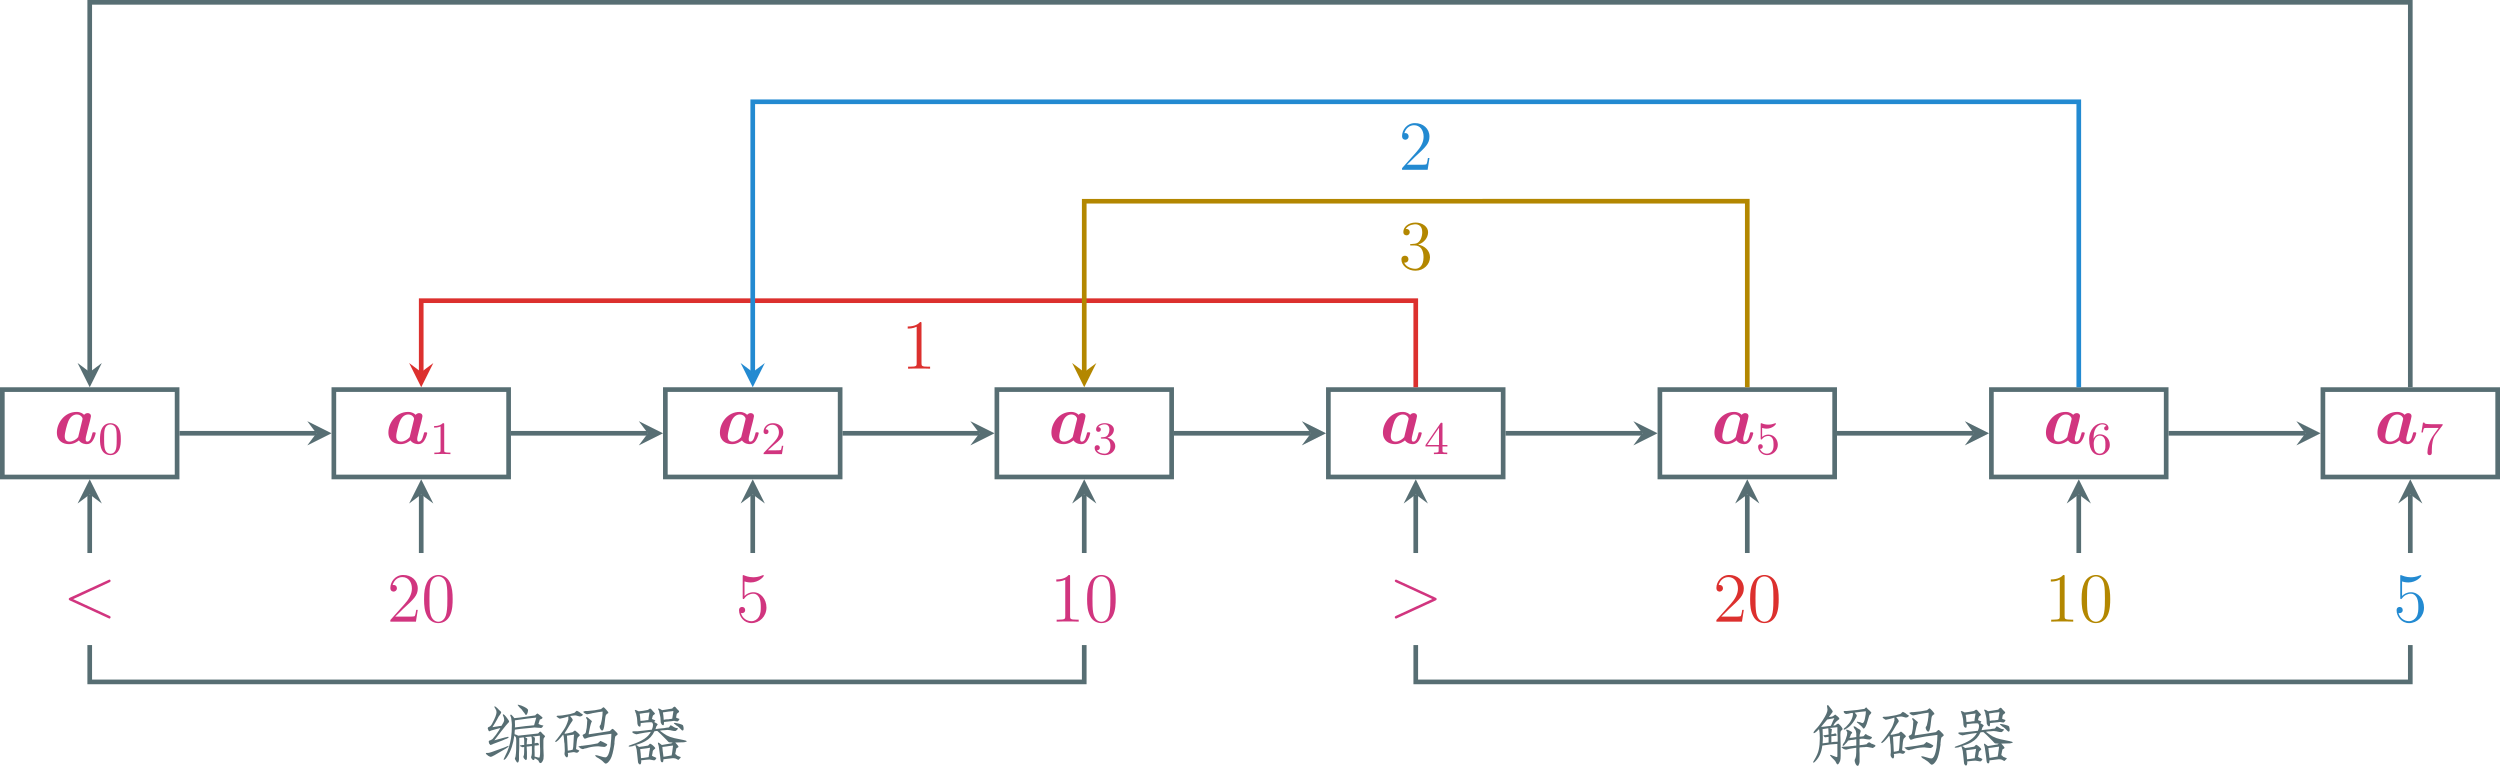 <?xml version="1.0" encoding="UTF-8" standalone="no"?>
<svg
   xmlns:dc="http://purl.org/dc/elements/1.1/"
   xmlns:cc="http://creativecommons.org/ns#"
   xmlns:rdf="http://www.w3.org/1999/02/22-rdf-syntax-ns#"
   xmlns:svg="http://www.w3.org/2000/svg"
   xmlns="http://www.w3.org/2000/svg"
   xmlns:xlink="http://www.w3.org/1999/xlink"
   xmlns:sodipodi="http://sodipodi.sourceforge.net/DTD/sodipodi-0.dtd"
   xmlns:inkscape="http://www.inkscape.org/namespaces/inkscape"
   width="427.539pt"
   height="130.974pt"
   viewBox="0 0 427.539 130.974"
   version="1.2"
   id="svg322"
   sodipodi:docname="pointer.svg"
   inkscape:version="1.0.1 (3bc2e813f5, 2020-09-07)">
  <sodipodi:namedview
     pagecolor="#ffffff"
     bordercolor="#666666"
     borderopacity="1"
     objecttolerance="10"
     gridtolerance="10"
     guidetolerance="10"
     inkscape:pageopacity="0"
     inkscape:pageshadow="2"
     inkscape:window-width="3840"
     inkscape:window-height="2106"
     id="namedview324"
     showgrid="false"
     inkscape:zoom="1.9090909"
     inkscape:cx="102.7904"
     inkscape:cy="250.81591"
     inkscape:window-x="0"
     inkscape:window-y="54"
     inkscape:window-maximized="0"
     inkscape:current-layer="svg322" />
  <defs
     id="defs85">
    <g
       id="g83">
      <symbol
         overflow="visible"
         id="glyph0-0">
        <path
           style="stroke:none"
           d=""
           id="path2" />
      </symbol>
      <symbol
         overflow="visible"
         id="glyph0-1">
        <path
           style="stroke:none"
           d="M 6.188,-3.797 C 6.25,-4.109 6.375,-4.578 6.375,-4.688 c 0,-0.391 -0.312,-0.531 -0.562,-0.531 -0.234,0 -0.469,0.125 -0.609,0.297 -0.188,-0.188 -0.578,-0.5 -1.281,-0.5 -2.078,0 -3.375,1.891 -3.375,3.531 0,1.484 1.094,1.984 2.094,1.984 0.844,0 1.469,-0.469 1.672,-0.641 0.453,0.641 1.25,0.641 1.375,0.641 0.438,0 0.797,-0.25 1.047,-0.688 0.297,-0.469 0.453,-1.125 0.453,-1.188 0,-0.156 -0.172,-0.156 -0.281,-0.156 -0.141,0 -0.188,0 -0.25,0.047 -0.016,0.031 -0.016,0.047 -0.094,0.359 -0.234,0.953 -0.516,1.188 -0.812,1.188 -0.141,0 -0.281,-0.047 -0.281,-0.438 0,-0.203 0.047,-0.391 0.172,-0.875 0.078,-0.328 0.203,-0.812 0.266,-1.078 z m -2,2.688 c -0.344,0.406 -0.906,0.766 -1.484,0.766 -0.75,0 -0.812,-0.641 -0.812,-0.906 0,-0.625 0.406,-2.094 0.609,-2.562 0.375,-0.875 0.953,-1.172 1.453,-1.172 0.703,0 0.984,0.562 0.984,0.688 L 4.922,-4.125 Z m 0,0"
           id="path5" />
      </symbol>
      <symbol
         overflow="visible"
         id="glyph1-0">
        <path
           style="stroke:none"
           d=""
           id="path8" />
      </symbol>
      <symbol
         overflow="visible"
         id="glyph1-1">
        <path
           style="stroke:none"
           d="m 3.891,-2.547 c 0,-0.844 -0.078,-1.359 -0.344,-1.875 -0.344,-0.703 -1,-0.875 -1.438,-0.875 -1,0 -1.375,0.75 -1.484,0.969 -0.281,0.578 -0.297,1.375 -0.297,1.781 0,0.531 0.016,1.328 0.406,1.969 0.359,0.594 0.953,0.75 1.375,0.75 0.391,0 1.062,-0.125 1.469,-0.906 0.297,-0.578 0.312,-1.297 0.312,-1.812 z M 2.109,-0.062 C 1.844,-0.062 1.297,-0.188 1.125,-1.016 1.031,-1.469 1.031,-2.219 1.031,-2.641 1.031,-3.188 1.031,-3.75 1.125,-4.188 1.297,-5 1.906,-5.078 2.109,-5.078 c 0.266,0 0.828,0.141 0.984,0.859 0.094,0.438 0.094,1.047 0.094,1.578 0,0.469 0,1.188 -0.094,1.641 -0.172,0.828 -0.719,0.938 -0.984,0.938 z m 0,0"
           id="path11" />
      </symbol>
      <symbol
         overflow="visible"
         id="glyph1-2">
        <path
           style="stroke:none"
           d="m 2.5,-5.078 c 0,-0.219 -0.016,-0.219 -0.234,-0.219 -0.328,0.312 -0.75,0.5 -1.5,0.5 v 0.266 c 0.219,0 0.641,0 1.109,-0.203 v 4.078 c 0,0.297 -0.031,0.391 -0.781,0.391 H 0.812 V 0 c 0.328,-0.031 1.016,-0.031 1.375,-0.031 0.359,0 1.047,0 1.375,0.031 V -0.266 H 3.281 c -0.75,0 -0.781,-0.094 -0.781,-0.391 z m 0,0"
           id="path14" />
      </symbol>
      <symbol
         overflow="visible"
         id="glyph1-3">
        <path
           style="stroke:none"
           d="m 2.25,-1.625 c 0.125,-0.125 0.453,-0.391 0.594,-0.5 0.484,-0.453 0.953,-0.891 0.953,-1.609 0,-0.953 -0.797,-1.562 -1.781,-1.562 -0.969,0 -1.594,0.719 -1.594,1.438 0,0.391 0.312,0.438 0.422,0.438 0.172,0 0.422,-0.109 0.422,-0.422 0,-0.406 -0.406,-0.406 -0.5,-0.406 C 1,-4.844 1.531,-5.031 1.922,-5.031 c 0.734,0 1.125,0.625 1.125,1.297 0,0.828 -0.578,1.438 -1.531,2.391 l -1,1.047 C 0.422,-0.219 0.422,-0.203 0.422,0 H 3.562 l 0.234,-1.422 h -0.25 C 3.531,-1.266 3.469,-0.875 3.375,-0.719 c -0.047,0.062 -0.656,0.062 -0.781,0.062 H 1.172 Z m 0,0"
           id="path17" />
      </symbol>
      <symbol
         overflow="visible"
         id="glyph1-4">
        <path
           style="stroke:none"
           d="m 2.016,-2.656 c 0.625,0 1.031,0.453 1.031,1.297 0,1 -0.562,1.281 -0.984,1.281 -0.438,0 -1.047,-0.156 -1.328,-0.578 0.297,0 0.5,-0.188 0.5,-0.438 0,-0.266 -0.188,-0.438 -0.453,-0.438 -0.203,0 -0.438,0.125 -0.438,0.453 0,0.75 0.812,1.25 1.734,1.25 C 3.125,0.172 3.875,-0.562 3.875,-1.359 3.875,-2.031 3.344,-2.625 2.531,-2.812 c 0.625,-0.219 1.109,-0.75 1.109,-1.391 0,-0.641 -0.719,-1.094 -1.547,-1.094 -0.859,0 -1.5,0.453 -1.5,1.062 0,0.297 0.188,0.422 0.406,0.422 0.25,0 0.406,-0.172 0.406,-0.406 0,-0.297 -0.266,-0.406 -0.438,-0.406 0.344,-0.438 0.953,-0.469 1.094,-0.469 0.203,0 0.812,0.062 0.812,0.891 0,0.547 -0.234,0.891 -0.344,1.016 -0.234,0.25 -0.422,0.266 -0.906,0.297 -0.156,0 -0.219,0.016 -0.219,0.125 0,0.109 0.078,0.109 0.219,0.109 z m 0,0"
           id="path20" />
      </symbol>
      <symbol
         overflow="visible"
         id="glyph1-5">
        <path
           style="stroke:none"
           d="m 3.141,-5.156 c 0,-0.156 0,-0.219 -0.172,-0.219 -0.094,0 -0.109,0 -0.188,0.109 L 0.234,-1.562 v 0.25 h 2.25 v 0.672 c 0,0.297 -0.016,0.375 -0.641,0.375 H 1.672 V 0 c 0.672,-0.031 0.688,-0.031 1.141,-0.031 0.453,0 0.469,0 1.141,0.031 V -0.266 H 3.781 c -0.625,0 -0.641,-0.078 -0.641,-0.375 V -1.312 h 0.844 v -0.25 h -0.844 z m -0.594,0.641 V -1.562 h -2.031 z m 0,0"
           id="path23" />
      </symbol>
      <symbol
         overflow="visible"
         id="glyph1-6">
        <path
           style="stroke:none"
           d="m 1.109,-4.484 c 0.109,0.031 0.422,0.125 0.766,0.125 1,0 1.594,-0.703 1.594,-0.828 0,-0.094 -0.047,-0.109 -0.094,-0.109 -0.016,0 -0.031,0 -0.094,0.031 -0.312,0.125 -0.688,0.219 -1.109,0.219 -0.469,0 -0.859,-0.109 -1.109,-0.219 -0.078,-0.031 -0.094,-0.031 -0.109,-0.031 -0.094,0 -0.094,0.078 -0.094,0.234 v 2.328 c 0,0.141 0,0.234 0.125,0.234 0.062,0 0.078,-0.031 0.125,-0.094 C 1.203,-2.703 1.5,-3.109 2.188,-3.109 c 0.438,0 0.656,0.359 0.734,0.516 0.125,0.281 0.141,0.656 0.141,0.953 0,0.297 0,0.734 -0.219,1.078 -0.156,0.25 -0.484,0.484 -0.906,0.484 -0.516,0 -1.016,-0.312 -1.203,-0.844 C 0.75,-0.906 0.812,-0.906 0.812,-0.906 c 0.219,0 0.406,-0.141 0.406,-0.391 0,-0.297 -0.234,-0.406 -0.391,-0.406 -0.156,0 -0.406,0.078 -0.406,0.422 0,0.719 0.625,1.453 1.531,1.453 1,0 1.844,-0.781 1.844,-1.766 0,-0.922 -0.672,-1.75 -1.609,-1.75 -0.391,0 -0.766,0.125 -1.078,0.406 z m 0,0"
           id="path26" />
      </symbol>
      <symbol
         overflow="visible"
         id="glyph1-7">
        <path
           style="stroke:none"
           d="m 1.094,-2.641 c 0,-0.656 0.062,-1.234 0.344,-1.719 0.25,-0.406 0.656,-0.734 1.156,-0.734 0.156,0 0.516,0.031 0.703,0.297 C 2.938,-4.766 2.906,-4.5 2.906,-4.422 c 0,0.25 0.188,0.375 0.375,0.375 0.141,0 0.375,-0.078 0.375,-0.391 0,-0.469 -0.359,-0.859 -1.078,-0.859 -1.109,0 -2.234,1.047 -2.234,2.766 0,2.172 1.016,2.703 1.781,2.703 0.391,0 0.797,-0.109 1.156,-0.453 C 3.609,-0.594 3.875,-0.922 3.875,-1.625 c 0,-1.031 -0.797,-1.766 -1.672,-1.766 -0.578,0 -0.922,0.359 -1.109,0.75 z m 1.031,2.562 c -0.422,0 -0.688,-0.281 -0.797,-0.516 C 1.141,-0.953 1.125,-1.484 1.125,-1.797 c 0,-0.781 0.422,-1.375 1.047,-1.375 0.391,0 0.641,0.203 0.781,0.484 C 3.125,-2.391 3.125,-2.031 3.125,-1.625 c 0,0.406 0,0.75 -0.156,1.047 -0.219,0.359 -0.484,0.5 -0.844,0.5 z m 0,0"
           id="path29" />
      </symbol>
      <symbol
         overflow="visible"
         id="glyph1-8">
        <path
           style="stroke:none"
           d="M 4.031,-4.859 C 4.109,-4.938 4.109,-4.953 4.109,-5.125 H 2.078 C 1.875,-5.125 1.641,-5.141 1.438,-5.156 1.016,-5.188 1.016,-5.266 0.984,-5.391 h -0.25 l -0.266,1.688 h 0.25 C 0.734,-3.828 0.828,-4.375 0.938,-4.438 1.016,-4.484 1.625,-4.484 1.734,-4.484 h 1.688 L 2.609,-3.375 C 1.703,-2.172 1.5,-0.906 1.5,-0.281 c 0,0.078 0,0.453 0.375,0.453 0.375,0 0.375,-0.359 0.375,-0.453 V -0.672 C 2.25,-1.812 2.453,-2.75 2.844,-3.281 Z m 0,0"
           id="path32" />
      </symbol>
      <symbol
         overflow="visible"
         id="glyph2-0">
        <path
           style="stroke:none"
           d=""
           id="path35" />
      </symbol>
      <symbol
         overflow="visible"
         id="glyph2-1">
        <path
           style="stroke:none"
           d="m 7.906,-5.844 c 0.219,-0.094 0.234,-0.188 0.234,-0.25 0,-0.141 -0.094,-0.234 -0.219,-0.234 -0.031,0 -0.031,0.016 -0.203,0.094 L 1.219,-3.25 C 1.016,-3.156 0.984,-3.078 0.984,-3 c 0,0.078 0.016,0.156 0.234,0.266 l 6.5,2.984 c 0.156,0.078 0.172,0.094 0.203,0.094 0.125,0 0.219,-0.109 0.219,-0.234 0,-0.078 -0.016,-0.156 -0.234,-0.25 l -6.172,-2.844 z m 0,0"
           id="path38" />
      </symbol>
      <symbol
         overflow="visible"
         id="glyph2-2">
        <path
           style="stroke:none"
           d="M 7.906,-2.734 C 8.141,-2.844 8.141,-2.922 8.141,-3 8.141,-3.078 8.125,-3.156 7.906,-3.25 L 1.422,-6.234 c -0.156,-0.078 -0.188,-0.094 -0.203,-0.094 -0.156,0 -0.234,0.125 -0.234,0.219 0,0.141 0.094,0.188 0.25,0.266 L 7.406,-3 1.219,-0.141 C 0.984,-0.031 0.984,0.047 0.984,0.125 c 0,0.094 0.078,0.219 0.234,0.219 0.016,0 0.031,-0.016 0.203,-0.094 z m 0,0"
           id="path41" />
      </symbol>
      <symbol
         overflow="visible"
         id="glyph3-0">
        <path
           style="stroke:none"
           d=""
           id="path44" />
      </symbol>
      <symbol
         overflow="visible"
         id="glyph3-1">
        <path
           style="stroke:none"
           d="M 5.281,-2.016 H 5.016 c -0.031,0.203 -0.125,0.859 -0.25,1.062 C 4.688,-0.859 4,-0.859 3.641,-0.859 H 1.422 C 1.734,-1.125 2.469,-1.891 2.781,-2.188 c 1.828,-1.672 2.5,-2.297 2.5,-3.484 0,-1.391 -1.094,-2.312 -2.484,-2.312 -1.391,0 -2.203,1.188 -2.203,2.219 0,0.625 0.516,0.625 0.562,0.625 0.25,0 0.562,-0.188 0.562,-0.578 0,-0.328 -0.234,-0.562 -0.562,-0.562 -0.109,0 -0.141,0 -0.172,0.016 0.234,-0.812 0.875,-1.359 1.656,-1.359 1.016,0 1.641,0.844 1.641,1.953 0,1.016 -0.578,1.906 -1.266,2.672 L 0.594,-0.281 V 0 h 4.375 z m 0,0"
           id="path47" />
      </symbol>
      <symbol
         overflow="visible"
         id="glyph3-2">
        <path
           style="stroke:none"
           d="m 5.375,-3.844 c 0,-1 -0.062,-1.969 -0.484,-2.875 -0.5,-1 -1.359,-1.266 -1.953,-1.266 -0.688,0 -1.547,0.359 -1.984,1.344 -0.344,0.766 -0.469,1.5 -0.469,2.797 0,1.172 0.094,2.047 0.531,2.891 C 1.469,-0.031 2.297,0.25 2.922,0.25 c 1.047,0 1.656,-0.625 2,-1.312 C 5.359,-1.969 5.375,-3.141 5.375,-3.844 Z M 2.922,0.016 c -0.375,0 -1.156,-0.219 -1.391,-1.531 -0.125,-0.719 -0.125,-1.625 -0.125,-2.469 0,-0.984 0,-1.875 0.188,-2.578 0.203,-0.812 0.812,-1.172 1.328,-1.172 0.469,0 1.156,0.266 1.391,1.297 0.156,0.688 0.156,1.641 0.156,2.453 0,0.797 0,1.719 -0.141,2.453 -0.219,1.312 -0.984,1.547 -1.406,1.547 z m 0,0"
           id="path50" />
      </symbol>
      <symbol
         overflow="visible"
         id="glyph3-3">
        <path
           style="stroke:none"
           d="m 1.531,-6.875 c 0.516,0.172 0.938,0.172 1.078,0.172 1.344,0 2.219,-0.984 2.219,-1.156 0,-0.047 -0.031,-0.109 -0.094,-0.109 -0.031,0 -0.047,0 -0.156,0.047 -0.672,0.297 -1.25,0.328 -1.562,0.328 -0.797,0 -1.359,-0.25 -1.594,-0.344 C 1.344,-7.969 1.312,-7.969 1.312,-7.969 c -0.094,0 -0.094,0.078 -0.094,0.266 v 3.562 c 0,0.219 0,0.281 0.141,0.281 0.062,0 0.062,0 0.188,-0.156 C 1.891,-4.5 2.453,-4.781 3.047,-4.781 3.688,-4.781 4,-4.203 4.094,-4 c 0.203,0.469 0.219,1.062 0.219,1.516 0,0.453 0,1.141 -0.344,1.688 -0.266,0.422 -0.734,0.719 -1.25,0.719 -0.797,0 -1.578,-0.531 -1.797,-1.406 0.062,0.016 0.141,0.031 0.188,0.031 0.203,0 0.531,-0.125 0.531,-0.531 0,-0.328 -0.219,-0.531 -0.531,-0.531 -0.203,0 -0.516,0.109 -0.516,0.578 0,1.031 0.812,2.188 2.141,2.188 1.359,0 2.547,-1.141 2.547,-2.656 0,-1.438 -0.969,-2.625 -2.219,-2.625 -0.688,0 -1.219,0.297 -1.531,0.641 z m 0,0"
           id="path53" />
      </symbol>
      <symbol
         overflow="visible"
         id="glyph3-4">
        <path
           style="stroke:none"
           d="m 3.453,-7.688 c 0,-0.281 0,-0.297 -0.234,-0.297 -0.297,0.328 -0.891,0.766 -2.125,0.766 v 0.359 c 0.281,0 0.875,0 1.531,-0.312 v 6.25 c 0,0.438 -0.031,0.578 -1.094,0.578 h -0.375 V 0 c 0.328,-0.031 1.5,-0.031 1.891,-0.031 0.391,0 1.547,0 1.875,0.031 v -0.344 h -0.375 c -1.062,0 -1.094,-0.141 -1.094,-0.578 z m 0,0"
           id="path56" />
      </symbol>
      <symbol
         overflow="visible"
         id="glyph3-5">
        <path
           style="stroke:none"
           d="m 2.203,-4.312 c -0.203,0.016 -0.25,0.031 -0.25,0.141 0,0.109 0.062,0.109 0.281,0.109 H 2.781 c 1.016,0 1.484,0.844 1.484,2 0,1.578 -0.828,1.984 -1.406,1.984 -0.578,0 -1.562,-0.266 -1.906,-1.062 0.375,0.062 0.734,-0.156 0.734,-0.594 0,-0.344 -0.266,-0.578 -0.594,-0.578 -0.297,0 -0.609,0.172 -0.609,0.625 0,1.062 1.078,1.938 2.406,1.938 C 4.312,0.25 5.375,-0.844 5.375,-2.047 c 0,-1.109 -0.891,-1.969 -2.031,-2.172 1.031,-0.312 1.703,-1.188 1.703,-2.125 0,-0.938 -0.984,-1.641 -2.141,-1.641 -1.203,0 -2.094,0.734 -2.094,1.609 0,0.484 0.375,0.578 0.562,0.578 0.25,0 0.531,-0.172 0.531,-0.547 0,-0.375 -0.281,-0.547 -0.547,-0.547 -0.078,0 -0.094,0 -0.141,0.016 0.469,-0.812 1.594,-0.812 1.656,-0.812 0.391,0 1.172,0.172 1.172,1.344 0,0.234 -0.031,0.906 -0.391,1.422 -0.359,0.531 -0.766,0.562 -1.094,0.578 z m 0,0"
           id="path59" />
      </symbol>
      <symbol
         overflow="visible"
         id="glyph4-0">
        <path
           style="stroke:none"
           d=""
           id="path62" />
      </symbol>
      <symbol
         overflow="visible"
         id="glyph4-1">
        <path
           style="stroke:none"
           d="m 7.734,-1.172 c 0,0.375 0,0.672 0,0.891 0,0.312 -0.062,0.469 -0.188,0.469 -0.031,0 -0.125,-0.078 -0.281,-0.234 C 7.172,-0.172 7.125,-0.281 7.125,-0.375 c 0,0 0,-0.016 0,-0.047 C 7.156,-0.484 7.172,-0.531 7.172,-0.562 7.203,-0.625 7.219,-0.656 7.219,-0.656 7.25,-0.75 7.266,-1.219 7.266,-2.062 7.172,-2.031 7.062,-2.016 6.938,-2.016 c 0,0 -0.031,-0.016 -0.094,-0.047 -0.031,-0.031 -0.078,-0.047 -0.141,-0.047 -0.094,-0.062 -0.156,-0.125 -0.188,-0.188 0,-0.031 0.078,-0.047 0.234,-0.047 0.094,-0.031 0.172,-0.047 0.234,-0.047 0.094,0 0.188,0 0.281,0 V -3.188 c 0,-0.219 -0.031,-0.391 -0.094,-0.516 l -0.75,0.094 c 0,0.312 0,0.812 0,1.5 0,0.312 -0.016,0.719 -0.047,1.219 0,0.281 0,0.469 0,0.562 0.031,0.594 -0.047,0.906 -0.234,0.938 -0.094,0 -0.188,-0.094 -0.281,-0.281 0,-0.031 -0.016,-0.062 -0.047,-0.094 -0.062,-0.062 -0.109,-0.156 -0.141,-0.281 0,-0.094 0.031,-0.188 0.094,-0.281 0,-0.094 0.016,-0.188 0.047,-0.281 0,-0.031 0,-0.047 0,-0.047 C 5.875,-1 5.906,-1.797 5.906,-3.047 5.906,-3.422 5.875,-3.656 5.812,-3.75 5.812,-3.781 5.781,-3.812 5.719,-3.844 5.688,-3.875 5.656,-3.906 5.625,-3.938 L 5.578,-4.031 C 5.391,-2.594 5,-1.406 4.406,-0.469 4.156,-0.062 3.953,0.141 3.797,0.141 3.766,0.141 3.75,0.109 3.75,0.047 3.75,0.016 3.844,-0.188 4.031,-0.562 c 0.469,-0.875 0.797,-1.875 0.984,-3 0.094,-0.688 0.141,-1.453 0.141,-2.297 0,-0.188 -0.031,-0.5 -0.094,-0.938 0,-0.156 -0.031,-0.297 -0.094,-0.422 C 4.906,-7.375 4.875,-7.453 4.875,-7.453 c 0,0 0,-0.016 0,-0.047 0.031,-0.062 0.078,-0.094 0.141,-0.094 0.031,0 0.156,0.125 0.375,0.375 0.062,0.094 0.125,0.172 0.188,0.234 0.438,-0.031 1.188,-0.125 2.25,-0.281 0.594,-0.094 1.031,-0.156 1.312,-0.188 0.094,-0.125 0.219,-0.234 0.375,-0.328 0.031,0 0.188,0.109 0.469,0.328 0.281,0.219 0.422,0.359 0.422,0.422 0,0.031 -0.031,0.062 -0.094,0.094 -0.031,0.031 -0.062,0.062 -0.094,0.094 -0.031,0 -0.078,0.016 -0.141,0.047 C 10.047,-6.766 10,-6.75 9.938,-6.75 L 9.703,-6 c 0.031,0.031 0.125,0.078 0.281,0.141 -0.125,-0.062 -0.078,-0.047 0.141,0.047 0.281,0.062 0.422,0.094 0.422,0.094 0,0.031 -0.031,0.078 -0.094,0.141 -0.031,0.062 -0.062,0.109 -0.094,0.141 -0.094,0.094 -0.172,0.141 -0.234,0.141 -0.094,-0.031 -0.266,-0.047 -0.516,-0.047 -0.25,-0.031 -0.438,-0.047 -0.562,-0.047 -0.062,0 -0.219,0.016 -0.469,0.047 C 8.234,-5.312 7.938,-5.281 7.688,-5.25 6.875,-5.188 6.203,-5.109 5.672,-5.016 c 0,0.094 -0.016,0.234 -0.047,0.422 0,0.188 0,0.312 0,0.375 0.125,0 0.328,0.078 0.609,0.234 l 3.375,-0.375 c 0.094,-0.031 0.156,-0.094 0.188,-0.188 0.094,-0.062 0.156,-0.109 0.188,-0.141 0.094,0 0.25,0.141 0.469,0.422 0.219,0.156 0.344,0.297 0.375,0.422 0,0 -0.047,0.062 -0.141,0.188 -0.094,0.094 -0.141,0.25 -0.141,0.469 0,0.281 0,0.719 0,1.312 0.031,0.562 0.047,1 0.047,1.312 0,0.438 -0.047,0.719 -0.141,0.844 C 10.328,0.562 10.188,0.703 10.031,0.703 9.938,0.703 9.875,0.656 9.844,0.562 9.844,0.531 9.828,0.516 9.797,0.516 9.766,0.484 9.75,0.422 9.75,0.328 9.594,0.172 9.359,0.016 9.047,-0.141 c 0,0.188 -0.062,0.297 -0.188,0.328 C 8.766,0.188 8.672,0.125 8.578,0 8.484,-0.125 8.438,-0.234 8.438,-0.328 c 0,0 0.016,-0.047 0.047,-0.141 0,-0.031 0.016,-0.078 0.047,-0.141 0,-0.031 0,-0.047 0,-0.047 0.031,-0.125 0.047,-0.281 0.047,-0.469 0,-0.156 0,-0.344 0,-0.562 v -0.516 c -0.156,0 -0.406,0.031 -0.75,0.094 0.219,-0.062 0.172,-0.062 -0.141,0 0,0.219 0.016,0.531 0.047,0.938 z M 2.156,-3.188 C 2.281,-3.219 2.562,-3.297 3,-3.422 3.094,-3.453 3.156,-3.469 3.188,-3.469 3.719,-3.625 4.156,-3.734 4.5,-3.797 c 0.062,0 0.094,0.031 0.094,0.094 0,0.062 -0.109,0.141 -0.328,0.234 -0.125,0.031 -0.391,0.141 -0.797,0.328 -0.875,0.312 -1.375,0.5 -1.5,0.562 -0.094,0.062 -0.25,0.125 -0.469,0.188 -0.031,0 -0.062,-0.031 -0.094,-0.094 -0.031,-0.031 -0.062,-0.062 -0.094,-0.094 -0.062,-0.094 -0.094,-0.188 -0.094,-0.281 -0.062,-0.188 0.016,-0.297 0.234,-0.328 0.25,-0.094 0.422,-0.219 0.516,-0.375 0.312,-0.344 0.625,-0.766 0.938,-1.266 C 2.938,-4.891 2.984,-4.969 3.047,-5.062 3.109,-5.188 3.156,-5.266 3.188,-5.297 2.969,-5.234 2.672,-5.156 2.297,-5.062 1.953,-4.969 1.734,-4.906 1.641,-4.875 1.578,-4.844 1.469,-4.797 1.312,-4.734 1.219,-4.734 1.156,-4.812 1.125,-4.969 1.125,-5 1.109,-5.031 1.078,-5.062 1.047,-5.125 1.031,-5.203 1.031,-5.297 c 0.031,-0.094 0.094,-0.156 0.188,-0.188 0,0 0.016,0 0.047,0 0.188,-0.094 0.344,-0.25 0.469,-0.469 0.031,-0.031 0.062,-0.094 0.094,-0.188 0.469,-0.875 0.703,-1.5 0.703,-1.875 0,-0.188 -0.062,-0.375 -0.188,-0.562 C 2.219,-8.766 2.156,-8.875 2.156,-8.906 2.156,-8.969 2.172,-9 2.203,-9 c 0.094,0 0.203,0.062 0.328,0.188 0.156,0.125 0.297,0.266 0.422,0.422 0.25,0.188 0.375,0.328 0.375,0.422 0,0.062 -0.062,0.188 -0.188,0.375 -0.188,0.219 -0.344,0.469 -0.469,0.75 -0.219,0.406 -0.5,0.875 -0.844,1.406 C 2.078,-5.469 2.469,-5.531 3,-5.625 3.156,-5.656 3.281,-5.672 3.375,-5.672 3.688,-6.141 3.844,-6.469 3.844,-6.656 c 0,-0.062 -0.016,-0.172 -0.047,-0.328 -0.031,-0.062 -0.047,-0.125 -0.047,-0.188 -0.094,-0.188 -0.141,-0.312 -0.141,-0.375 0,-0.094 0.016,-0.125 0.047,-0.094 0.125,-0.031 0.375,0.219 0.75,0.75 0.188,0.25 0.281,0.406 0.281,0.469 0,0.031 -0.031,0.094 -0.094,0.188 -0.062,0.062 -0.109,0.109 -0.141,0.141 -0.125,0.125 -0.234,0.25 -0.328,0.375 -0.344,0.406 -1,1.25 -1.969,2.531 z m 7.172,-3.891 c -0.75,0.062 -1.969,0.219 -3.656,0.469 0,0.094 0,0.219 0,0.375 0.031,0.375 0.031,0.656 0,0.844 C 5.984,-5.422 6.594,-5.5 7.5,-5.625 8.156,-5.688 8.641,-5.734 8.953,-5.766 Z m 0.469,4.688 c 0,0.031 -0.062,0.047 -0.188,0.047 C 9.516,-2.312 9.438,-2.297 9.375,-2.297 c -0.125,0 -0.234,0 -0.328,0 -0.031,0.281 -0.031,0.672 0,1.172 0,0.25 0,0.438 0,0.562 v 0.141 c 0.031,0.031 0.094,0.047 0.188,0.047 0.062,0.031 0.109,0.047 0.141,0.047 0.031,0 0.078,0.016 0.141,0.047 0.094,0.031 0.188,0.047 0.281,0.047 0.094,0 0.141,-0.094 0.141,-0.281 0.031,-0.094 0.047,-0.344 0.047,-0.75 0,-0.062 0,-0.219 0,-0.469 -0.031,-0.375 -0.047,-0.688 -0.047,-0.938 0,-0.562 0,-1 0,-1.312 L 8.719,-3.844 C 8.812,-3.812 8.906,-3.766 9,-3.703 9.094,-3.672 9.125,-3.625 9.094,-3.562 c 0,0.094 0,0.203 0,0.328 -0.031,0.125 -0.047,0.312 -0.047,0.562 C 9.109,-2.703 9.188,-2.719 9.281,-2.719 9.375,-2.75 9.438,-2.766 9.469,-2.766 9.5,-2.766 9.562,-2.75 9.656,-2.719 9.625,-2.75 9.641,-2.734 9.703,-2.672 c 0,0.031 0.016,0.078 0.047,0.141 0.031,0.062 0.047,0.109 0.047,0.141 z m -5.25,0.141 c 0.062,0 0.078,0.016 0.047,0.047 0,0.094 -0.156,0.234 -0.469,0.422 -0.562,0.344 -1.203,0.719 -1.922,1.125 -0.031,0 -0.094,0.031 -0.188,0.094 C 1.859,-0.469 1.719,-0.406 1.594,-0.375 1.5,-0.344 1.328,-0.406 1.078,-0.562 c -0.031,-0.031 -0.062,-0.062 -0.094,-0.094 -0.188,-0.125 -0.281,-0.219 -0.281,-0.281 0,-0.094 0.125,-0.125 0.375,-0.094 0.188,0 0.812,-0.203 1.875,-0.609 0.656,-0.219 1.188,-0.422 1.594,-0.609 z M 7.406,-7.641 c 0,0 0,-0.016 0,-0.047 C 7.344,-7.812 7.25,-7.938 7.125,-8.062 6.938,-8.375 6.719,-8.625 6.469,-8.812 6.438,-8.875 6.375,-8.953 6.281,-9.047 c -0.062,-0.094 -0.109,-0.156 -0.141,-0.188 0,-0.031 0.031,-0.047 0.094,-0.047 0.062,0 0.234,0.047 0.516,0.141 0.781,0.312 1.172,0.578 1.172,0.797 0,0.219 -0.062,0.453 -0.188,0.703 -0.094,0.125 -0.203,0.125 -0.328,0 z M 8.484,-3.844 7.453,-3.75 c 0,0.031 0,0.047 0,0.047 0.219,0.094 0.328,0.172 0.328,0.234 0,0.031 0,0.094 0,0.188 C 7.75,-3.25 7.734,-3.203 7.734,-3.141 c 0,0.156 -0.016,0.375 -0.047,0.656 0.094,-0.031 0.25,-0.047 0.469,-0.047 0.188,-0.031 0.328,-0.047 0.422,-0.047 v -0.75 c 0,-0.031 -0.016,-0.141 -0.047,-0.328 0.031,0.125 0.016,0.062 -0.047,-0.188 z m 0,0"
           id="path65" />
      </symbol>
      <symbol
         overflow="visible"
         id="glyph4-2">
        <path
           style="stroke:none"
           d="m 5.297,-7.594 c 0,0.062 -0.062,0.141 -0.188,0.234 -0.156,0.062 -0.266,0.094 -0.328,0.094 -0.062,0 -0.188,-0.031 -0.375,-0.094 -0.031,0 -0.078,-0.016 -0.141,-0.047 -0.094,-0.031 -0.188,-0.047 -0.281,-0.047 -0.094,0 -0.25,0.016 -0.469,0.047 -0.125,0.031 -0.234,0.047 -0.328,0.047 0,0 -0.016,0.016 -0.047,0.047 C 3.422,-7 3.562,-6.781 3.562,-6.656 c 0,0.062 -0.062,0.172 -0.188,0.328 -0.062,0.094 -0.125,0.188 -0.188,0.281 -0.062,0.094 -0.094,0.141 -0.094,0.141 -0.438,0.75 -0.75,1.25 -0.938,1.5 0,0.031 0.016,0.047 0.047,0.047 C 2.234,-4.328 2.25,-4.312 2.25,-4.312 2.5,-4.344 2.938,-4.438 3.562,-4.594 3.656,-4.688 3.781,-4.781 3.938,-4.875 c 0.031,0 0.188,0.125 0.469,0.375 0.25,0.219 0.375,0.359 0.375,0.422 0,0.062 -0.062,0.141 -0.188,0.234 C 4.562,-3.812 4.531,-3.781 4.5,-3.75 4.469,-3.719 4.438,-3.688 4.406,-3.656 4.312,-3.531 4.219,-2.875 4.125,-1.688 c 0.188,0.062 0.375,0.141 0.562,0.234 0,0.062 -0.047,0.141 -0.141,0.234 C 4.453,-1.125 4.375,-1.078 4.312,-1.078 4.25,-1.047 4.156,-1.062 4.031,-1.125 c 0.094,0.062 0.078,0.062 -0.047,0 -0.062,0 -0.125,-0.016 -0.188,-0.047 -0.062,0 -0.109,0 -0.141,0 -0.094,0 -0.406,0.047 -0.938,0.141 0.031,0.156 0.047,0.234 0.047,0.234 0,0.344 -0.062,0.516 -0.188,0.516 C 2.453,-0.281 2.344,-0.375 2.25,-0.562 2.25,-0.594 2.234,-0.625 2.203,-0.656 2.172,-0.719 2.156,-0.812 2.156,-0.938 c 0,-0.094 0.016,-0.219 0.047,-0.375 0,-0.125 0,-0.234 0,-0.328 C 2.203,-1.828 2.188,-2.156 2.156,-2.625 2.125,-2.75 2.109,-2.844 2.109,-2.906 c -0.031,-0.656 -0.094,-1.078 -0.188,-1.266 -0.656,0.844 -1.094,1.266 -1.312,1.266 0,-0.031 -0.016,-0.047 -0.047,-0.047 0,-0.094 0.109,-0.25 0.328,-0.469 0.375,-0.469 0.75,-0.984 1.125,-1.547 0.344,-0.5 0.609,-1.094 0.797,-1.781 0,-0.062 0,-0.125 0,-0.188 0,-0.062 0,-0.156 0,-0.281 0,0 0,-0.016 0,-0.047 -0.031,0 -0.078,0.016 -0.141,0.047 -0.062,0 -0.109,0.016 -0.141,0.047 -0.312,0.094 -0.703,0.188 -1.172,0.281 -0.062,0 -0.172,-0.062 -0.328,-0.188 -0.156,-0.094 -0.234,-0.156 -0.234,-0.188 0,-0.062 0.047,-0.109 0.141,-0.141 -0.031,0.031 -0.016,0.031 0.047,0 0.094,0 0.188,0 0.281,0 0.094,0 0.266,-0.016 0.516,-0.047 C 2.125,-7.516 2.406,-7.562 2.625,-7.594 2.812,-7.625 2.984,-7.656 3.141,-7.688 3.234,-7.719 3.281,-7.734 3.281,-7.734 c 0.438,-0.094 0.672,-0.188 0.703,-0.281 C 4.016,-8.047 4.062,-8.094 4.125,-8.156 4.188,-8.188 4.234,-8.219 4.266,-8.25 c 0,0 0.125,0.062 0.375,0.188 0.031,0.031 0.094,0.078 0.188,0.141 0.094,0.094 0.156,0.141 0.188,0.141 0.188,0.094 0.281,0.156 0.281,0.188 z M 6.562,-3.75 C 6.344,-3.719 6.094,-3.641 5.812,-3.516 5.719,-3.484 5.656,-3.469 5.625,-3.469 5.5,-3.5 5.375,-3.688 5.25,-4.031 5.25,-4.125 5.344,-4.203 5.531,-4.266 5.688,-4.328 5.781,-4.438 5.812,-4.594 5.938,-5.156 6,-5.594 6,-5.906 6.031,-6.25 6.047,-6.5 6.047,-6.656 6.047,-6.656 6.031,-6.688 6,-6.75 5.969,-6.812 5.938,-6.859 5.906,-6.891 5.875,-7.016 5.859,-7.094 5.859,-7.125 c 0,-0.062 0.031,-0.078 0.094,-0.047 0.031,-0.031 0.203,0.094 0.516,0.375 0.281,0.219 0.406,0.344 0.375,0.375 0,0 -0.016,0.016 -0.047,0.047 C 6.766,-6.312 6.719,-6.188 6.656,-6 6.594,-5.812 6.484,-5.328 6.328,-4.547 6.297,-4.391 6.281,-4.281 6.281,-4.219 7.812,-4.438 9.016,-4.625 9.891,-4.781 9.953,-4.812 10.031,-4.875 10.125,-4.969 c 0.094,-0.125 0.172,-0.188 0.234,-0.188 0.062,0 0.156,0.062 0.281,0.188 0.094,0.094 0.188,0.188 0.281,0.281 0.219,0.188 0.328,0.344 0.328,0.469 0,0.031 -0.062,0.094 -0.188,0.188 -0.156,0.094 -0.234,0.172 -0.234,0.234 -0.031,0.031 -0.078,0.375 -0.141,1.031 0.031,-0.062 0.031,0.016 0,0.234 C 10.5,-1.281 10.281,-0.438 10.031,0 9.719,0.531 9.438,0.797 9.188,0.797 9.125,0.797 9,0.703 8.812,0.516 8.656,0.328 8.344,0.094 7.875,-0.188 7.844,-0.219 7.781,-0.25 7.688,-0.281 7.531,-0.406 7.438,-0.5 7.406,-0.562 c 0,-0.062 0.031,-0.094 0.094,-0.094 0.125,0 0.391,0.062 0.797,0.188 0.375,0.125 0.656,0.188 0.844,0.188 0.375,0 0.672,-0.641 0.891,-1.922 0,-0.031 0,-0.062 0,-0.094 C 10.125,-3.141 10.172,-3.812 10.172,-4.312 8.609,-4.125 7.406,-3.938 6.562,-3.75 Z M 9.234,-7.5 C 9.172,-7.406 9.094,-6.891 9,-5.953 8.906,-5.234 8.781,-4.875 8.625,-4.875 8.531,-4.844 8.422,-4.922 8.297,-5.109 8.203,-5.297 8.156,-5.438 8.156,-5.531 c 0,-0.062 0.031,-0.141 0.094,-0.234 0.062,-0.062 0.094,-0.109 0.094,-0.141 0.031,-0.062 0.078,-0.25 0.141,-0.562 -0.062,0.25 -0.047,0.172 0.047,-0.234 0.094,-0.531 0.141,-1 0.141,-1.406 -0.344,0.031 -0.938,0.125 -1.781,0.281 C 6.828,-7.797 6.781,-7.781 6.75,-7.781 6.562,-7.75 6.328,-7.703 6.047,-7.641 c -0.094,0 -0.219,-0.047 -0.375,-0.141 -0.188,-0.094 -0.281,-0.188 -0.281,-0.281 0,-0.062 0.062,-0.094 0.188,-0.094 0.062,-0.031 0.109,-0.047 0.141,-0.047 h 0.375 C 6.969,-8.266 7.734,-8.375 8.391,-8.531 8.453,-8.562 8.531,-8.625 8.625,-8.719 c 0.062,-0.062 0.125,-0.109 0.188,-0.141 0.062,0 0.219,0.141 0.469,0.422 0.25,0.281 0.375,0.453 0.375,0.516 0,0.094 -0.078,0.156 -0.234,0.188 -0.094,0.094 -0.156,0.172 -0.188,0.234 z m -5.438,3.328 c -0.406,0.062 -0.812,0.125 -1.219,0.188 0.062,0.969 0.109,1.828 0.141,2.578 0.031,0 0.078,-0.016 0.141,-0.047 C 3.016,-1.453 3.25,-1.5 3.562,-1.594 3.625,-1.75 3.672,-2.203 3.703,-2.953 3.703,-3.109 3.719,-3.406 3.75,-3.844 3.781,-4 3.797,-4.109 3.797,-4.172 Z m 5.672,1.688 c 0,0.094 -0.062,0.188 -0.188,0.281 -0.125,0.094 -0.234,0.141 -0.328,0.141 -0.062,0 -0.234,-0.016 -0.516,-0.047 C 8.062,-2.172 7.781,-2.188 7.594,-2.156 7,-2.125 6.422,-2.016 5.859,-1.828 c -0.062,0 -0.156,0.016 -0.281,0.047 -0.125,0.062 -0.219,0.094 -0.281,0.094 -0.094,0 -0.234,-0.047 -0.422,-0.141 -0.031,-0.031 -0.062,-0.062 -0.094,-0.094 -0.125,-0.094 -0.203,-0.156 -0.234,-0.188 0,-0.062 0.094,-0.094 0.281,-0.094 0,0 0.016,0 0.047,0 C 4.938,-2.234 4.984,-2.25 5.016,-2.25 H 5.156 c 1.062,-0.125 1.953,-0.266 2.672,-0.422 0.094,-0.062 0.203,-0.156 0.328,-0.281 0.062,-0.094 0.109,-0.141 0.141,-0.141 0.031,0 0.141,0.047 0.328,0.141 0.031,0.031 0.094,0.062 0.188,0.094 0.031,0.031 0.062,0.047 0.094,0.047 0.375,0.188 0.562,0.297 0.562,0.328 z m 0,0"
           id="path68" />
      </symbol>
      <symbol
         overflow="visible"
         id="glyph4-3">
        <path
           style="stroke:none"
           d="m 2.859,-4.312 c -0.031,0.031 -0.094,0.047 -0.188,0.047 C 2.578,-4.234 2.5,-4.219 2.438,-4.219 c -0.031,0 -0.172,-0.047 -0.422,-0.141 -0.188,-0.094 -0.281,-0.188 -0.281,-0.281 0,-0.031 0.031,-0.047 0.094,-0.047 -0.062,0 -0.031,-0.016 0.094,-0.047 0.156,0 0.391,0 0.703,0 0.781,-0.094 1.609,-0.188 2.484,-0.281 0,-0.031 0,-0.047 0,-0.047 0.125,-0.281 0.188,-0.547 0.188,-0.797 0,-0.094 -0.047,-0.219 -0.141,-0.375 -0.031,0 -0.078,-0.016 -0.141,-0.047 -0.125,0 -0.219,0 -0.281,0 -0.281,0 -0.797,0.047 -1.547,0.141 0,0.031 0,0.078 0,0.141 0,0.312 -0.047,0.469 -0.141,0.469 C 2.828,-5.531 2.688,-5.703 2.625,-6.047 2.625,-6.141 2.609,-6.375 2.578,-6.75 2.578,-6.906 2.531,-7.172 2.438,-7.547 2.438,-7.641 2.391,-7.781 2.297,-7.969 2.266,-8.031 2.25,-8.094 2.25,-8.156 c -0.031,-0.125 -0.062,-0.188 -0.094,-0.188 0,-0.031 0.031,-0.047 0.094,-0.047 0.094,0 0.281,0.078 0.562,0.234 0.031,0 0.062,0 0.094,0 0.406,-0.031 0.906,-0.109 1.5,-0.234 0.031,0 0.078,-0.031 0.141,-0.094 0.094,-0.062 0.172,-0.109 0.234,-0.141 0.062,0 0.141,0.047 0.234,0.141 0.031,0.031 0.062,0.062 0.094,0.094 0.062,0.062 0.094,0.109 0.094,0.141 0.281,0.281 0.422,0.438 0.422,0.469 0,0.062 -0.047,0.125 -0.141,0.188 -0.125,0.094 -0.188,0.141 -0.188,0.141 -0.031,0.031 -0.094,0.234 -0.188,0.609 0,0 0.109,0.047 0.328,0.141 0.156,0.062 0.234,0.094 0.234,0.094 0,0 0,0.016 0,0.047 C 5.641,-6.531 5.625,-6.5 5.625,-6.469 L 5.484,-6.328 C 5.859,-6.141 6.062,-6 6.094,-5.906 6.094,-5.875 6.062,-5.828 6,-5.766 5.969,-5.734 5.938,-5.688 5.906,-5.625 c 0,0.031 -0.016,0.047 -0.047,0.047 0,0.031 -0.047,0.188 -0.141,0.469 C 6.094,-5.172 6.5,-5.219 6.938,-5.25 c 0.125,0 0.328,-0.031 0.609,-0.094 0.188,-0.031 0.328,-0.047 0.422,-0.047 0.031,0 0.062,-0.031 0.094,-0.094 0.031,-0.031 0.062,-0.062 0.094,-0.094 0.062,-0.125 0.109,-0.188 0.141,-0.188 0.031,0 0.062,0.016 0.094,0.047 0.062,0 0.109,0.016 0.141,0.047 0.156,0.125 0.344,0.234 0.562,0.328 0.031,0 0.094,0.016 0.188,0.047 0.062,0 0.094,0 0.094,0 0.031,0 0.062,0.016 0.094,0.047 0.062,0 0.094,0.016 0.094,0.047 0,0.031 -0.047,0.094 -0.141,0.188 -0.031,0.031 -0.062,0.062 -0.094,0.094 C 9.234,-4.828 9.156,-4.781 9.094,-4.781 8.906,-4.781 8.688,-4.812 8.438,-4.875 8.406,-4.875 8.344,-4.891 8.25,-4.922 8.094,-4.953 7.938,-4.969 7.781,-4.969 c -0.125,0 -0.312,0.016 -0.562,0.047 C 7,-4.922 6.812,-4.906 6.656,-4.875 l -0.188,0.047 c 0.5,0.375 0.891,0.641 1.172,0.797 0.344,0.188 0.781,0.344 1.312,0.469 l 1.594,0.328 C 10.891,-3.172 11.062,-3.094 11.062,-3 c 0,0.031 -0.156,0.078 -0.469,0.141 -0.375,0 -0.891,0.016 -1.547,0.047 0.031,0 0.047,0 0.047,0 0.031,0.031 0.047,0.047 0.047,0.047 0.344,0.375 0.516,0.594 0.516,0.656 0,0.062 -0.062,0.125 -0.188,0.188 -0.094,0.031 -0.156,0.078 -0.188,0.141 0,0.031 -0.016,0.109 -0.047,0.234 -0.062,0.25 -0.109,0.484 -0.141,0.703 0.094,0.031 0.203,0.125 0.328,0.281 0.125,0.031 0.234,0.078 0.328,0.141 0.188,0.031 0.281,0.078 0.281,0.141 0,0 -0.016,0.031 -0.047,0.094 -0.062,0.062 -0.109,0.109 -0.141,0.141 -0.031,0.031 -0.062,0.062 -0.094,0.094 -0.031,0.062 -0.062,0.094 -0.094,0.094 -0.094,0 -0.234,-0.062 -0.422,-0.188 -0.031,0 -0.078,-0.016 -0.141,-0.047 -0.125,-0.031 -0.266,-0.047 -0.422,-0.047 -0.094,0 -0.625,0.062 -1.594,0.188 0,0.344 -0.062,0.516 -0.188,0.516 C 6.703,0.594 6.594,0.422 6.562,0.047 c 0,-0.094 -0.016,-0.25 -0.047,-0.469 C 6.422,-0.984 6.359,-1.438 6.328,-1.781 6.297,-2.125 6.234,-2.406 6.141,-2.625 6.109,-2.75 6.125,-2.812 6.188,-2.812 c 0.062,0 0.266,0.141 0.609,0.422 0.375,-0.062 0.641,-0.109 0.797,-0.141 0.062,0 0.156,-0.016 0.281,-0.047 0.219,-0.031 0.406,-0.062 0.562,-0.094 0.031,0 0.062,-0.016 0.094,-0.047 0.062,-0.062 0.109,-0.094 0.141,-0.094 H 8.531 L 8.016,-2.859 c -0.094,-0.062 -0.219,-0.188 -0.375,-0.375 C 7.516,-3.359 7.406,-3.469 7.312,-3.562 7.156,-3.719 6.922,-3.953 6.609,-4.266 c -0.281,-0.25 -0.469,-0.422 -0.562,-0.516 -0.062,0 -0.141,0 -0.234,0 -0.125,0.031 -0.219,0.047 -0.281,0.047 -0.344,0.75 -0.859,1.312 -1.547,1.688 -0.438,0.25 -0.984,0.469 -1.641,0.656 0.125,0 0.312,0.109 0.562,0.328 C 3.438,-2.125 3.953,-2.203 4.453,-2.297 4.547,-2.391 4.656,-2.5 4.781,-2.625 c 0.031,0 0.125,0.047 0.281,0.141 0.094,0.094 0.172,0.156 0.234,0.188 0.25,0.219 0.375,0.375 0.375,0.469 0,0.031 -0.062,0.094 -0.188,0.188 -0.094,0.094 -0.156,0.156 -0.188,0.188 -0.031,0.031 -0.062,0.188 -0.094,0.469 -0.031,0.188 -0.062,0.328 -0.094,0.422 0.031,0.031 0.109,0.078 0.234,0.141 0.188,0.062 0.359,0.141 0.516,0.234 0,0.062 -0.031,0.141 -0.094,0.234 C 5.766,0.016 5.75,0.031 5.719,0.094 5.625,0.188 5.547,0.234 5.484,0.234 5.328,0.203 5.062,0.156 4.688,0.094 4.5,0.094 4.016,0.141 3.234,0.234 3.266,0.266 3.281,0.312 3.281,0.375 3.281,0.75 3.203,0.938 3.047,0.938 2.984,0.938 2.906,0.875 2.812,0.75 2.75,0.656 2.719,0.562 2.719,0.469 2.719,0.375 2.703,0.219 2.672,0 2.609,-0.5 2.562,-0.922 2.531,-1.266 2.531,-1.422 2.5,-1.609 2.438,-1.828 2.406,-1.891 2.391,-1.938 2.391,-1.969 c -0.062,-0.188 -0.094,-0.297 -0.094,-0.328 0,-0.031 0,-0.047 0,-0.047 -0.031,0 -0.109,0.016 -0.234,0.047 -0.094,0.031 -0.172,0.062 -0.234,0.094 C 1.766,-2.172 1.688,-2.156 1.594,-2.156 1.469,-2.125 1.375,-2.109 1.312,-2.109 c -0.125,0 -0.188,-0.031 -0.188,-0.094 0,-0.062 0.203,-0.156 0.609,-0.281 0.844,-0.281 1.547,-0.609 2.109,-0.984 0.5,-0.344 0.859,-0.734 1.078,-1.172 -0.219,0.031 -0.562,0.078 -1.031,0.141 -0.438,0.094 -0.781,0.156 -1.031,0.188 z m 6.938,-2.484 c 0,0.031 -0.016,0.078 -0.047,0.141 0.031,-0.062 0,-0.031 -0.094,0.094 -0.094,0.094 -0.156,0.141 -0.188,0.141 -0.094,0 -0.203,-0.016 -0.328,-0.047 -0.062,0 -0.125,-0.016 -0.188,-0.047 -0.062,0 -0.109,0 -0.141,0 C 8.719,-6.484 8.281,-6.438 7.5,-6.375 c 0.719,-0.062 0.609,-0.047 -0.328,0.047 0,0.094 0,0.141 0,0.141 0,0.281 -0.047,0.422 -0.141,0.422 -0.094,0 -0.188,-0.062 -0.281,-0.188 -0.031,-0.094 -0.078,-0.188 -0.141,-0.281 0,-0.188 -0.016,-0.469 -0.047,-0.844 -0.031,-0.219 -0.094,-0.5 -0.188,-0.844 -0.031,-0.125 -0.047,-0.219 -0.047,-0.281 0,0 -0.031,-0.062 -0.094,-0.188 0,-0.031 -0.016,-0.062 -0.047,-0.094 -0.031,-0.031 -0.047,-0.062 -0.047,-0.094 C 6.172,-8.609 6.188,-8.625 6.188,-8.625 c 0.188,0 0.406,0.094 0.656,0.281 0.562,-0.094 1.141,-0.188 1.734,-0.281 0.062,-0.125 0.188,-0.234 0.375,-0.328 0.062,0 0.125,0.031 0.188,0.094 0.094,0.094 0.172,0.188 0.234,0.281 0.094,0.094 0.188,0.188 0.281,0.281 0.094,0.062 0.125,0.125 0.094,0.188 0,0.062 -0.047,0.125 -0.141,0.188 -0.125,0.094 -0.188,0.141 -0.188,0.141 -0.062,0.031 -0.125,0.266 -0.188,0.703 0,0 0.109,0.047 0.328,0.141 0.188,0.031 0.266,0.078 0.234,0.141 z m -1.078,4.5 c -0.094,0 -0.234,0.016 -0.422,0.047 -0.562,0.094 -1.031,0.156 -1.406,0.188 0,0.094 0.016,0.281 0.047,0.562 0.062,0.469 0.109,0.844 0.141,1.125 0.062,0 0.156,-0.016 0.281,-0.047 0.094,0 0.469,-0.062 1.125,-0.188 0.031,-0.281 0.047,-0.359 0.047,-0.234 0.062,-0.562 0.125,-1.047 0.188,-1.453 z m -3.938,0.375 c -0.094,0 -0.281,0.031 -0.562,0.094 -0.469,0.062 -0.844,0.109 -1.125,0.141 0.062,0.406 0.109,0.922 0.141,1.547 0.062,0 0.203,-0.016 0.422,-0.047 0.375,-0.062 0.672,-0.109 0.891,-0.141 L 4.688,-1.359 c 0.031,-0.062 0.047,-0.156 0.047,-0.281 0.031,-0.125 0.047,-0.219 0.047,-0.281 z m 3.984,-6.281 c -0.062,0 -0.172,0.016 -0.328,0.047 -0.156,0 -0.641,0.062 -1.453,0.188 0.062,0.312 0.109,0.734 0.141,1.266 0.188,-0.062 0.484,-0.094 0.891,-0.094 0.062,-0.031 0.156,-0.047 0.281,-0.047 0.125,-0.031 0.219,-0.047 0.281,-0.047 0.062,-0.281 0.125,-0.672 0.188,-1.172 0,-0.062 0,-0.109 0,-0.141 z M 4.688,-7.969 c -0.062,0 -0.156,0.016 -0.281,0.047 -0.188,0 -0.656,0.062 -1.406,0.188 0.062,0.281 0.109,0.688 0.141,1.219 0.125,0 0.328,-0.016 0.609,-0.047 0.312,-0.062 0.562,-0.094 0.75,-0.094 0,-0.062 0.016,-0.203 0.047,-0.422 C 4.609,-7.453 4.656,-7.75 4.688,-7.969 Z M 10.5,-5.484 c 0.062,0.406 0.016,0.609 -0.141,0.609 -0.062,0.031 -0.188,-0.062 -0.375,-0.281 C 9.922,-5.219 9.844,-5.297 9.75,-5.391 9.594,-5.547 9.422,-5.672 9.234,-5.766 9.203,-5.797 9.156,-5.844 9.094,-5.906 8.938,-6 8.859,-6.062 8.859,-6.094 c 0,0 0.031,-0.031 0.094,-0.094 0.094,0 0.344,0.047 0.75,0.141 0.375,0.094 0.609,0.188 0.703,0.281 0.031,0.031 0.047,0.078 0.047,0.141 0.031,0.062 0.047,0.109 0.047,0.141 z m 0,0"
           id="path71" />
      </symbol>
      <symbol
         overflow="visible"
         id="glyph4-4">
        <path
           style="stroke:none"
           d="m 5.953,-5.344 c 0,0.094 -0.031,0.156 -0.094,0.188 -0.125,0.094 -0.188,0.156 -0.188,0.188 -0.062,0.062 -0.094,0.281 -0.094,0.656 0,0.406 0.016,1 0.047,1.781 0,0.812 0,1.406 0,1.781 0,0.406 -0.031,0.703 -0.094,0.891 0,0.031 -0.016,0.062 -0.047,0.094 0,0.031 -0.047,0.125 -0.141,0.281 C 5.25,0.672 5.172,0.75 5.109,0.75 5.047,0.75 4.969,0.672 4.875,0.516 4.844,0.422 4.797,0.328 4.734,0.234 4.703,0.203 4.641,0.125 4.547,0 4.391,-0.156 4.25,-0.297 4.125,-0.422 3.906,-0.672 3.797,-0.812 3.797,-0.844 c 0,-0.031 0.031,-0.047 0.094,-0.047 0.062,0 0.188,0.047 0.375,0.141 0.031,0 0.078,0.016 0.141,0.047 0.281,0.125 0.469,0.188 0.562,0.188 0.094,0 0.125,-0.141 0.094,-0.422 v -1.828 c -0.75,0.031 -1.609,0.125 -2.578,0.281 -0.125,1.125 -0.516,2.016 -1.172,2.672 -0.125,0.156 -0.234,0.234 -0.328,0.234 -0.062,0 -0.094,-0.016 -0.094,-0.047 0,0 0.016,-0.031 0.047,-0.094 C 1,0.188 1.047,0.109 1.078,0.047 1.516,-0.672 1.781,-1.281 1.875,-1.781 2,-2.344 2.062,-3 2.062,-3.75 2.062,-4.406 2.016,-4.922 1.922,-5.297 1.734,-5.109 1.594,-4.969 1.5,-4.875 1.281,-4.688 1.125,-4.594 1.031,-4.594 1,-4.594 0.984,-4.625 0.984,-4.688 0.984,-4.781 1.094,-4.953 1.312,-5.203 1.75,-5.641 2.172,-6.188 2.578,-6.844 3.109,-7.656 3.375,-8.25 3.375,-8.625 3.375,-8.719 3.359,-8.828 3.328,-8.953 3.297,-9.078 3.281,-9.188 3.281,-9.281 c 0,-0.094 0.047,-0.125 0.141,-0.094 0.031,-0.062 0.094,-0.016 0.188,0.141 0.469,0.562 0.688,0.875 0.656,0.938 0,0.031 -0.016,0.078 -0.047,0.141 0.031,-0.062 0,-0.031 -0.094,0.094 0,0 -0.172,0.234 -0.516,0.703 0.375,-0.031 0.625,-0.094 0.75,-0.188 0.062,-0.062 0.172,-0.141 0.328,-0.234 0.031,0 0.094,0.047 0.188,0.141 0.094,0.062 0.156,0.109 0.188,0.141 0.219,0.188 0.328,0.312 0.328,0.375 0.031,0.094 0,0.156 -0.094,0.188 -0.062,0.031 -0.141,0.094 -0.234,0.188 -0.281,0.219 -0.516,0.5 -0.703,0.844 0.031,0 0.078,0 0.141,0 0.094,-0.031 0.172,-0.047 0.234,-0.047 0.094,-0.094 0.234,-0.188 0.422,-0.281 0.062,-0.031 0.219,0.094 0.469,0.375 0.219,0.281 0.328,0.453 0.328,0.516 z m 5.625,2.906 c 0,0.062 -0.078,0.141 -0.234,0.234 -0.125,0.094 -0.219,0.141 -0.281,0.141 0,0 -0.047,-0.016 -0.141,-0.047 -0.094,-0.031 -0.188,-0.047 -0.281,-0.047 -0.25,-0.062 -0.469,-0.094 -0.656,-0.094 -0.125,0.031 -0.312,0.047 -0.562,0.047 -0.25,0.031 -0.438,0.047 -0.562,0.047 -0.031,0.25 -0.031,0.609 0,1.078 0,0.531 0,0.891 0,1.078 0,0.062 0,0.156 0,0.281 C 8.828,0.406 8.812,0.5 8.812,0.562 8.719,0.875 8.625,1.016 8.531,0.984 c -0.125,0 -0.25,-0.125 -0.375,-0.375 -0.094,-0.219 -0.141,-0.406 -0.141,-0.562 0,-0.094 0.047,-0.219 0.141,-0.375 0,-0.062 0.016,-0.125 0.047,-0.188 0.031,-0.062 0.047,-0.125 0.047,-0.188 0.031,-0.281 0.047,-0.75 0.047,-1.406 -0.188,0.031 -0.484,0.078 -0.891,0.141 -0.062,0 -0.156,0.016 -0.281,0.047 -0.25,0.062 -0.438,0.109 -0.562,0.141 -0.125,0 -0.281,-0.047 -0.469,-0.141 -0.219,-0.156 -0.328,-0.25 -0.328,-0.281 0,-0.062 0.219,-0.094 0.656,-0.094 0.125,0 0.328,-0.016 0.609,-0.047 0.125,-0.031 0.234,-0.047 0.328,-0.047 0.188,0 0.469,-0.031 0.844,-0.094 -0.25,0.062 -0.219,0.062 0.094,0 V -3.562 c -0.125,0.031 -0.281,0.062 -0.469,0.094 -0.281,0 -0.594,0.047 -0.938,0.141 -0.031,0.062 -0.094,0.156 -0.188,0.281 C 6.609,-2.953 6.531,-2.875 6.469,-2.812 c -0.188,0.25 -0.328,0.375 -0.422,0.375 -0.062,0 -0.094,-0.031 -0.094,-0.094 0,-0.031 0.031,-0.109 0.094,-0.234 0.062,-0.062 0.109,-0.125 0.141,-0.188 C 6.281,-3.047 6.391,-3.281 6.516,-3.656 6.422,-3.375 6.438,-3.422 6.562,-3.797 6.688,-4.109 6.75,-4.406 6.75,-4.688 c 0,-0.094 -0.031,-0.172 -0.094,-0.234 -0.062,-0.125 -0.094,-0.188 -0.094,-0.188 0,-0.094 0.031,-0.125 0.094,-0.094 0.094,0 0.266,0.062 0.516,0.188 0.25,0.125 0.391,0.219 0.422,0.281 0,0.094 -0.031,0.156 -0.094,0.188 -0.094,0.094 -0.141,0.156 -0.141,0.188 -0.031,0.062 -0.062,0.156 -0.094,0.281 -0.062,0.125 -0.109,0.219 -0.141,0.281 0.25,0 0.641,-0.047 1.172,-0.141 0,-0.375 0,-0.578 0,-0.609 C 8.266,-4.828 8.219,-5.031 8.156,-5.156 c 0,0 -0.062,-0.078 -0.188,-0.234 -0.094,-0.156 -0.141,-0.25 -0.141,-0.281 0,-0.094 0.031,-0.125 0.094,-0.094 0.094,-0.031 0.312,0.094 0.656,0.375 0.031,0 0.094,0.031 0.188,0.094 0.062,0.031 0.109,0.062 0.141,0.094 0.094,0.094 0.141,0.156 0.141,0.188 0.031,0 0,0.141 -0.094,0.422 -0.062,0.125 -0.094,0.328 -0.094,0.609 0.062,-0.031 0.172,-0.047 0.328,-0.047 0.125,-0.031 0.234,-0.047 0.328,-0.047 0.062,-0.031 0.125,-0.094 0.188,-0.188 0.094,-0.125 0.156,-0.188 0.188,-0.188 0,0 0.062,0.031 0.188,0.094 0.094,0.094 0.172,0.141 0.234,0.141 0.031,0.031 0.125,0.078 0.281,0.141 -0.125,-0.062 -0.078,-0.047 0.141,0.047 0.125,0.031 0.203,0.078 0.234,0.141 0.031,0.062 0,0.125 -0.094,0.188 -0.031,0.031 -0.047,0.047 -0.047,0.047 -0.125,0.094 -0.219,0.141 -0.281,0.141 -0.062,0 -0.219,-0.016 -0.469,-0.047 -0.062,0 -0.141,-0.016 -0.234,-0.047 -0.125,-0.031 -0.25,-0.047 -0.375,-0.047 -0.062,0 -0.156,0 -0.281,0 -0.125,0.031 -0.234,0.047 -0.328,0.047 v 1.078 c 0.062,0 0.141,-0.016 0.234,-0.047 0.188,0 0.516,-0.047 0.984,-0.141 0,0 0.016,-0.031 0.047,-0.094 0.062,-0.062 0.172,-0.141 0.328,-0.234 0,-0.031 0.078,0 0.234,0.094 0.031,0.031 0.078,0.062 0.141,0.094 0.031,0.031 0.047,0.047 0.047,0.047 0.031,0 0.094,0.016 0.188,0.047 0.094,0.062 0.172,0.094 0.234,0.094 0.188,0.062 0.281,0.141 0.281,0.234 z M 10.875,-8.109 c 0,0.031 -0.062,0.125 -0.188,0.281 C 10.656,-7.797 10.609,-7.75 10.547,-7.688 10.516,-7.625 10.5,-7.594 10.5,-7.594 c -0.031,0.125 -0.125,0.438 -0.281,0.938 -0.094,0.375 -0.203,0.672 -0.328,0.891 -0.031,0.031 -0.047,0.062 -0.047,0.094 C 9.781,-5.609 9.75,-5.562 9.75,-5.531 9.688,-5.438 9.609,-5.391 9.516,-5.391 c -0.031,0 -0.094,-0.078 -0.188,-0.234 0.094,0.125 0.062,0.094 -0.094,-0.094 C 9.203,-5.75 9.156,-5.797 9.094,-5.859 8.938,-5.984 8.828,-6.078 8.766,-6.141 8.734,-6.172 8.688,-6.219 8.625,-6.281 8.469,-6.375 8.391,-6.438 8.391,-6.469 c 0,-0.094 0.031,-0.125 0.094,-0.094 0.031,0 0.109,0.016 0.234,0.047 0.094,0.031 0.172,0.047 0.234,0.047 C 9.141,-6.375 9.281,-6.328 9.375,-6.328 9.562,-6.359 9.703,-6.656 9.797,-7.219 9.891,-7.688 9.938,-8.062 9.938,-8.344 9.719,-8.312 9.406,-8.281 9,-8.25 c -0.438,0.062 -0.766,0.109 -0.984,0.141 0.25,0.25 0.375,0.406 0.375,0.469 0,0.031 -0.016,0.094 -0.047,0.188 -0.031,0.062 -0.078,0.156 -0.141,0.281 -0.094,0.125 -0.156,0.234 -0.188,0.328 -0.406,0.656 -0.844,1.125 -1.312,1.406 -0.031,0 -0.062,0.016 -0.094,0.047 -0.156,0.125 -0.281,0.188 -0.375,0.188 -0.062,0 -0.094,-0.031 -0.094,-0.094 0,-0.062 0.062,-0.141 0.188,-0.234 C 6.359,-5.562 6.406,-5.594 6.469,-5.625 6.5,-5.688 6.531,-5.719 6.562,-5.719 7.281,-6.406 7.672,-7.125 7.734,-7.875 c 0,-0.031 -0.016,-0.094 -0.047,-0.188 -0.219,0 -0.422,0.031 -0.609,0.094 C 7.047,-7.938 6.969,-7.922 6.844,-7.922 6.75,-7.891 6.672,-7.875 6.609,-7.875 c -0.094,0 -0.203,-0.047 -0.328,-0.141 0,-0.031 -0.016,-0.047 -0.047,-0.047 -0.062,-0.094 -0.094,-0.172 -0.094,-0.234 0,-0.062 0.031,-0.094 0.094,-0.094 H 6.656 c 0,0 0.625,-0.062 1.875,-0.188 C 8.875,-8.641 9.172,-8.688 9.422,-8.719 9.609,-8.719 9.719,-8.75 9.75,-8.812 9.812,-8.906 9.891,-8.969 9.984,-9 c 0.031,-0.031 0.109,0.047 0.234,0.234 0,0 0.125,0.109 0.375,0.328 0.188,0.188 0.281,0.297 0.281,0.328 z m -5.766,4.969 c 0,-0.156 0,-0.406 0,-0.75 -0.031,-0.438 -0.047,-0.781 -0.047,-1.031 0,-0.156 0,-0.391 0,-0.703 -0.312,0.031 -0.766,0.078 -1.359,0.141 0.031,0.031 0.078,0.047 0.141,0.047 0.219,0.094 0.312,0.172 0.281,0.234 0,0 0,0.016 0,0.047 -0.031,0.062 -0.047,0.109 -0.047,0.141 0,0.094 0,0.156 0,0.188 0,0.062 -0.016,0.141 -0.047,0.234 0,0.094 0,0.156 0,0.188 0.062,0 0.125,-0.016 0.188,-0.047 0.062,0 0.109,0 0.141,0 0.094,-0.062 0.203,-0.094 0.328,-0.094 0.062,-0.031 0.125,0 0.188,0.094 0.031,0.094 0.047,0.172 0.047,0.234 0,0.062 -0.094,0.094 -0.281,0.094 0,0 -0.016,0 -0.047,0 -0.188,0.031 -0.375,0.047 -0.562,0.047 0,0.125 0,0.297 0,0.516 v 0.516 c 0.219,-0.062 0.578,-0.094 1.078,-0.094 z M 3.562,-3 V -3.984 C 3.5,-3.953 3.406,-3.938 3.281,-3.938 3.156,-3.906 3.062,-3.891 3,-3.891 c -0.062,0 -0.141,-0.047 -0.234,-0.141 -0.062,-0.062 -0.094,-0.125 -0.094,-0.188 0,-0.031 0.094,-0.047 0.281,-0.047 0.031,0 0.234,-0.031 0.609,-0.094 0,-0.25 -0.016,-0.609 -0.047,-1.078 -0.219,0.031 -0.547,0.078 -0.984,0.141 0.031,0.75 0.047,1.25 0.047,1.5 0,0.344 -0.016,0.656 -0.047,0.938 z m 0.984,-4.172 c -0.375,0.062 -0.781,0.141 -1.219,0.234 -0.219,0.281 -0.547,0.672 -0.984,1.172 -0.031,0.062 -0.047,0.094 -0.047,0.094 0.094,0 0.266,-0.016 0.516,-0.047 0.469,-0.062 0.844,-0.109 1.125,-0.141 0.062,-0.094 0.188,-0.375 0.375,-0.844 0,-0.031 0.016,-0.062 0.047,-0.094 0.031,-0.031 0.094,-0.156 0.188,-0.375 z m 0,0"
           id="path74" />
      </symbol>
      <symbol
         overflow="visible"
         id="glyph5-0">
        <path
           style="stroke:none"
           d="m 0.531,0 h 4.188 V -4.969 H 0.531 Z M 1.047,-0.531 V -4.438 h 3.156 v 3.906 z m 0,0"
           id="path77" />
      </symbol>
      <symbol
         overflow="visible"
         id="glyph5-1">
        <path
           style="stroke:none"
           d="m 1.141,-0.719 c 0,0.438 -0.484,0.469 -0.766,0.484 -0.078,0 -0.109,0.062 -0.109,0.125 0,0.062 0.031,0.141 0.109,0.141 0.562,0 0.703,-0.047 1.141,-0.047 0.453,0 0.531,0.047 1.125,0.047 0.094,0 0.125,-0.062 0.125,-0.125 0,-0.062 -0.031,-0.125 -0.125,-0.141 C 2.188,-0.297 1.906,-0.297 1.906,-0.719 V -3.5 c 0,-0.484 0.344,-0.469 0.641,-0.531 C 2.594,-4.047 2.625,-4.109 2.625,-4.156 c 0,-0.047 -0.016,-0.109 -0.078,-0.109 -0.609,0 -0.625,0.031 -1.031,0.031 -0.406,0 -0.406,-0.031 -1.031,-0.031 -0.047,0 -0.078,0.062 -0.078,0.125 0,0.047 0.031,0.109 0.078,0.109 0.281,0.047 0.656,0.047 0.656,0.531 z m 0,0"
           id="path80" />
      </symbol>
    </g>
  </defs>
  <g
     id="g559"
     transform="translate(-92.996,-164.68)">
    <path
       style="fill:none;stroke:#576e73;stroke-width:0.797;stroke-linecap:butt;stroke-linejoin:miter;stroke-miterlimit:10;stroke-opacity:1"
       d="m 93.395,246.25 h 29.887 V 231.305 H 93.395 Z m 0,0"
       id="path89" />
    <g
       style="fill:#d1357f;fill-opacity:1"
       id="g93">
      <use
         xlink:href="#glyph0-1"
         x="102.175"
         y="240.545"
         id="use91"
         width="100%"
         height="100%" />
    </g>
    <g
       style="fill:#d1357f;fill-opacity:1"
       id="g97">
      <use
         xlink:href="#glyph1-1"
         x="109.769"
         y="242.345"
         id="use95"
         width="100%"
         height="100%" />
    </g>
    <g
       style="fill:#d1357f;fill-opacity:1"
       id="g101">
      <use
         xlink:href="#glyph2-1"
         x="103.769"
         y="270.125"
         id="use99"
         width="100%"
         height="100%" />
    </g>
    <path
       style="fill:none;stroke:#576e73;stroke-width:0.797;stroke-linecap:butt;stroke-linejoin:miter;stroke-miterlimit:10;stroke-opacity:1"
       d="M 108.34,259.254 V 249.238"
       id="path103" />
    <path
       style="fill:#576e73;fill-opacity:1;fill-rule:nonzero;stroke:none"
       d="m 108.34,246.648 -2.074,4.145 2.074,-1.555 2.07,1.555"
       id="path105" />
    <path
       style="fill:none;stroke:#576e73;stroke-width:0.797;stroke-linecap:butt;stroke-linejoin:miter;stroke-miterlimit:10;stroke-opacity:1"
       d="m 150.09,246.25 h 29.887 v -14.945 h -29.887 z m 0,0"
       id="path107" />
    <g
       style="fill:#d1357f;fill-opacity:1"
       id="g111">
      <use
         xlink:href="#glyph0-1"
         x="158.869"
         y="240.545"
         id="use109"
         width="100%"
         height="100%" />
    </g>
    <g
       style="fill:#d1357f;fill-opacity:1"
       id="g115">
      <use
         xlink:href="#glyph1-2"
         x="166.463"
         y="242.345"
         id="use113"
         width="100%"
         height="100%" />
    </g>
    <g
       style="fill:#d1357f;fill-opacity:1"
       id="g121">
      <use
         xlink:href="#glyph3-1"
         x="159.158"
         y="270.992"
         id="use117"
         width="100%"
         height="100%" />
      <use
         xlink:href="#glyph3-2"
         x="165.033"
         y="270.992"
         id="use119"
         width="100%"
         height="100%" />
    </g>
    <path
       style="fill:none;stroke:#576e73;stroke-width:0.797;stroke-linecap:butt;stroke-linejoin:miter;stroke-miterlimit:10;stroke-opacity:1"
       d="M 165.031,259.254 V 249.238"
       id="path123" />
    <path
       style="fill:#576e73;fill-opacity:1;fill-rule:nonzero;stroke:none"
       d="m 165.031,246.648 -2.07,4.145 2.07,-1.555 2.074,1.555"
       id="path125" />
    <path
       style="fill:none;stroke:#576e73;stroke-width:0.797;stroke-linecap:butt;stroke-linejoin:miter;stroke-miterlimit:10;stroke-opacity:1"
       d="m 123.68,238.777 h 23.418"
       id="path127" />
    <path
       style="fill:#576e73;fill-opacity:1;fill-rule:nonzero;stroke:none"
       d="m 149.691,238.777 -4.145,-2.07 1.551,2.07 -1.551,2.074"
       id="path129" />
    <path
       style="fill:none;stroke:#576e73;stroke-width:0.797;stroke-linecap:butt;stroke-linejoin:miter;stroke-miterlimit:10;stroke-opacity:1"
       d="m 206.781,246.25 h 29.891 v -14.945 h -29.891 z m 0,0"
       id="path131" />
    <g
       style="fill:#d1357f;fill-opacity:1"
       id="g135">
      <use
         xlink:href="#glyph0-1"
         x="215.563"
         y="240.545"
         id="use133"
         width="100%"
         height="100%" />
    </g>
    <g
       style="fill:#d1357f;fill-opacity:1"
       id="g139">
      <use
         xlink:href="#glyph1-3"
         x="223.157"
         y="242.345"
         id="use137"
         width="100%"
         height="100%" />
    </g>
    <g
       style="fill:#d1357f;fill-opacity:1"
       id="g143">
      <use
         xlink:href="#glyph3-3"
         x="218.789"
         y="270.992"
         id="use141"
         width="100%"
         height="100%" />
    </g>
    <path
       style="fill:none;stroke:#576e73;stroke-width:0.797;stroke-linecap:butt;stroke-linejoin:miter;stroke-miterlimit:10;stroke-opacity:1"
       d="M 221.727,259.254 V 249.238"
       id="path145" />
    <path
       style="fill:#576e73;fill-opacity:1;fill-rule:nonzero;stroke:none"
       d="m 221.727,246.648 -2.074,4.145 2.074,-1.555 2.07,1.555"
       id="path147" />
    <path
       style="fill:none;stroke:#576e73;stroke-width:0.797;stroke-linecap:butt;stroke-linejoin:miter;stroke-miterlimit:10;stroke-opacity:1"
       d="m 180.375,238.777 h 23.418"
       id="path149" />
    <path
       style="fill:#576e73;fill-opacity:1;fill-rule:nonzero;stroke:none"
       d="m 206.383,238.777 -4.145,-2.07 1.555,2.07 -1.555,2.074"
       id="path151" />
    <path
       style="fill:none;stroke:#576e73;stroke-width:0.797;stroke-linecap:butt;stroke-linejoin:miter;stroke-miterlimit:10;stroke-opacity:1"
       d="m 263.477,246.25 h 29.887 v -14.945 h -29.887 z m 0,0"
       id="path153" />
    <g
       style="fill:#d1357f;fill-opacity:1"
       id="g157">
      <use
         xlink:href="#glyph0-1"
         x="272.256"
         y="240.545"
         id="use155"
         width="100%"
         height="100%" />
    </g>
    <g
       style="fill:#d1357f;fill-opacity:1"
       id="g161">
      <use
         xlink:href="#glyph1-4"
         x="279.85"
         y="242.345"
         id="use159"
         width="100%"
         height="100%" />
    </g>
    <g
       style="fill:#d1357f;fill-opacity:1"
       id="g167">
      <use
         xlink:href="#glyph3-4"
         x="272.545"
         y="270.992"
         id="use163"
         width="100%"
         height="100%" />
      <use
         xlink:href="#glyph3-2"
         x="278.42"
         y="270.992"
         id="use165"
         width="100%"
         height="100%" />
    </g>
    <path
       style="fill:none;stroke:#576e73;stroke-width:0.797;stroke-linecap:butt;stroke-linejoin:miter;stroke-miterlimit:10;stroke-opacity:1"
       d="M 278.418,259.254 V 249.238"
       id="path169" />
    <path
       style="fill:#576e73;fill-opacity:1;fill-rule:nonzero;stroke:none"
       d="m 278.418,246.648 -2.07,4.145 2.07,-1.555 2.074,1.555"
       id="path171" />
    <path
       style="fill:none;stroke:#576e73;stroke-width:0.797;stroke-linecap:butt;stroke-linejoin:miter;stroke-miterlimit:10;stroke-opacity:1"
       d="m 237.07,238.777 h 23.418"
       id="path173" />
    <path
       style="fill:#576e73;fill-opacity:1;fill-rule:nonzero;stroke:none"
       d="m 263.078,238.777 -4.145,-2.07 1.555,2.07 -1.555,2.074"
       id="path175" />
    <path
       style="fill:none;stroke:#576e73;stroke-width:0.797;stroke-linecap:butt;stroke-linejoin:miter;stroke-miterlimit:10;stroke-opacity:1"
       d="m 320.168,246.25 h 29.891 v -14.945 h -29.891 z m 0,0"
       id="path177" />
    <g
       style="fill:#d1357f;fill-opacity:1"
       id="g181">
      <use
         xlink:href="#glyph0-1"
         x="328.95"
         y="240.545"
         id="use179"
         width="100%"
         height="100%" />
    </g>
    <g
       style="fill:#d1357f;fill-opacity:1"
       id="g185">
      <use
         xlink:href="#glyph1-5"
         x="336.544"
         y="242.345"
         id="use183"
         width="100%"
         height="100%" />
    </g>
    <g
       style="fill:#d1357f;fill-opacity:1"
       id="g189">
      <use
         xlink:href="#glyph2-2"
         x="330.544"
         y="270.125"
         id="use187"
         width="100%"
         height="100%" />
    </g>
    <path
       style="fill:none;stroke:#576e73;stroke-width:0.797;stroke-linecap:butt;stroke-linejoin:miter;stroke-miterlimit:10;stroke-opacity:1"
       d="M 335.113,259.254 V 249.238"
       id="path191" />
    <path
       style="fill:#576e73;fill-opacity:1;fill-rule:nonzero;stroke:none"
       d="m 335.113,246.648 -2.07,4.145 2.07,-1.555 2.074,1.555"
       id="path193" />
    <path
       style="fill:none;stroke:#576e73;stroke-width:0.797;stroke-linecap:butt;stroke-linejoin:miter;stroke-miterlimit:10;stroke-opacity:1"
       d="m 293.762,238.777 h 23.418"
       id="path195" />
    <path
       style="fill:#576e73;fill-opacity:1;fill-rule:nonzero;stroke:none"
       d="m 319.77,238.777 -4.145,-2.07 1.555,2.07 -1.555,2.074"
       id="path197" />
    <path
       style="fill:none;stroke:#576e73;stroke-width:0.797;stroke-linecap:butt;stroke-linejoin:miter;stroke-miterlimit:10;stroke-opacity:1"
       d="M 376.863,246.25 H 406.75 v -14.945 h -29.887 z m 0,0"
       id="path199" />
    <g
       style="fill:#d1357f;fill-opacity:1"
       id="g203">
      <use
         xlink:href="#glyph0-1"
         x="385.644"
         y="240.545"
         id="use201"
         width="100%"
         height="100%" />
    </g>
    <g
       style="fill:#d1357f;fill-opacity:1"
       id="g207">
      <use
         xlink:href="#glyph1-6"
         x="393.238"
         y="242.345"
         id="use205"
         width="100%"
         height="100%" />
    </g>
    <g
       style="fill:#dc302e;fill-opacity:1"
       id="g213">
      <use
         xlink:href="#glyph3-1"
         x="385.932"
         y="270.992"
         id="use209"
         width="100%"
         height="100%" />
      <use
         xlink:href="#glyph3-2"
         x="391.807"
         y="270.992"
         id="use211"
         width="100%"
         height="100%" />
    </g>
    <path
       style="fill:none;stroke:#576e73;stroke-width:0.797;stroke-linecap:butt;stroke-linejoin:miter;stroke-miterlimit:10;stroke-opacity:1"
       d="M 391.809,259.254 V 249.238"
       id="path215" />
    <path
       style="fill:#576e73;fill-opacity:1;fill-rule:nonzero;stroke:none"
       d="m 391.809,246.648 -2.074,4.145 2.074,-1.555 2.07,1.555"
       id="path217" />
    <path
       style="fill:none;stroke:#576e73;stroke-width:0.797;stroke-linecap:butt;stroke-linejoin:miter;stroke-miterlimit:10;stroke-opacity:1"
       d="M 350.457,238.777 H 373.875"
       id="path219" />
    <path
       style="fill:#576e73;fill-opacity:1;fill-rule:nonzero;stroke:none"
       d="m 376.465,238.777 -4.145,-2.07 1.555,2.07 -1.555,2.074"
       id="path221" />
    <path
       style="fill:none;stroke:#576e73;stroke-width:0.797;stroke-linecap:butt;stroke-linejoin:miter;stroke-miterlimit:10;stroke-opacity:1"
       d="m 433.555,246.25 h 29.891 v -14.945 h -29.891 z m 0,0"
       id="path223" />
    <g
       style="fill:#d1357f;fill-opacity:1"
       id="g227">
      <use
         xlink:href="#glyph0-1"
         x="442.337"
         y="240.545"
         id="use225"
         width="100%"
         height="100%" />
    </g>
    <g
       style="fill:#d1357f;fill-opacity:1"
       id="g231">
      <use
         xlink:href="#glyph1-7"
         x="449.931"
         y="242.345"
         id="use229"
         width="100%"
         height="100%" />
    </g>
    <g
       style="fill:#b38700;fill-opacity:1"
       id="g237">
      <use
         xlink:href="#glyph3-4"
         x="442.626"
         y="270.992"
         id="use233"
         width="100%"
         height="100%" />
      <use
         xlink:href="#glyph3-2"
         x="448.501"
         y="270.992"
         id="use235"
         width="100%"
         height="100%" />
    </g>
    <path
       style="fill:none;stroke:#576e73;stroke-width:0.797;stroke-linecap:butt;stroke-linejoin:miter;stroke-miterlimit:10;stroke-opacity:1"
       d="M 448.5,259.254 V 249.238"
       id="path239" />
    <path
       style="fill:#576e73;fill-opacity:1;fill-rule:nonzero;stroke:none"
       d="m 448.5,246.648 -2.07,4.145 2.07,-1.555 2.074,1.555"
       id="path241" />
    <path
       style="fill:none;stroke:#576e73;stroke-width:0.797;stroke-linecap:butt;stroke-linejoin:miter;stroke-miterlimit:10;stroke-opacity:1"
       d="m 407.148,238.777 h 23.418"
       id="path243" />
    <path
       style="fill:#576e73;fill-opacity:1;fill-rule:nonzero;stroke:none"
       d="m 433.156,238.777 -4.145,-2.07 1.555,2.07 -1.555,2.074"
       id="path245" />
    <path
       style="fill:none;stroke:#576e73;stroke-width:0.797;stroke-linecap:butt;stroke-linejoin:miter;stroke-miterlimit:10;stroke-opacity:1"
       d="m 490.25,246.25 h 29.887 V 231.305 H 490.25 Z m 0,0"
       id="path247" />
    <g
       style="fill:#d1357f;fill-opacity:1"
       id="g251">
      <use
         xlink:href="#glyph0-1"
         x="499.031"
         y="240.545"
         id="use249"
         width="100%"
         height="100%" />
    </g>
    <g
       style="fill:#d1357f;fill-opacity:1"
       id="g255">
      <use
         xlink:href="#glyph1-8"
         x="506.625"
         y="242.345"
         id="use253"
         width="100%"
         height="100%" />
    </g>
    <g
       style="fill:#238ad1;fill-opacity:1"
       id="g259">
      <use
         xlink:href="#glyph3-3"
         x="502.257"
         y="270.992"
         id="use257"
         width="100%"
         height="100%" />
    </g>
    <path
       style="fill:none;stroke:#576e73;stroke-width:0.797;stroke-linecap:butt;stroke-linejoin:miter;stroke-miterlimit:10;stroke-opacity:1"
       d="M 505.195,259.254 V 249.238"
       id="path261" />
    <path
       style="fill:#576e73;fill-opacity:1;fill-rule:nonzero;stroke:none"
       d="m 505.195,246.648 -2.074,4.145 2.074,-1.555 2.07,1.555"
       id="path263" />
    <path
       style="fill:none;stroke:#576e73;stroke-width:0.797;stroke-linecap:butt;stroke-linejoin:miter;stroke-miterlimit:10;stroke-opacity:1"
       d="m 463.844,238.777 h 23.418"
       id="path265" />
    <path
       style="fill:#576e73;fill-opacity:1;fill-rule:nonzero;stroke:none"
       d="m 489.852,238.777 -4.145,-2.07 1.555,2.07 -1.555,2.074"
       id="path267" />
    <path
       style="fill:none;stroke:#dc302e;stroke-width:0.797;stroke-linecap:butt;stroke-linejoin:miter;stroke-miterlimit:10;stroke-opacity:1"
       d="M 335.113,230.906 V 216.102 H 165.031 v 12.215"
       id="path269" />
    <path
       style="fill:#dc302e;fill-opacity:1;fill-rule:nonzero;stroke:none"
       d="m 165.031,230.906 2.074,-4.145 -2.074,1.555 -2.07,-1.555"
       id="path271" />
    <g
       style="fill:#dc302e;fill-opacity:1"
       id="g275">
      <use
         xlink:href="#glyph3-4"
         x="247.135"
         y="227.732"
         id="use273"
         width="100%"
         height="100%" />
    </g>
    <path
       style="fill:none;stroke:#b38700;stroke-width:0.797;stroke-linecap:butt;stroke-linejoin:miter;stroke-miterlimit:10;stroke-opacity:1"
       d="m 391.809,230.906 v -31.812 H 278.418 v 29.223"
       id="path277" />
    <path
       style="fill:#b38700;fill-opacity:1;fill-rule:nonzero;stroke:none"
       d="m 278.418,230.906 2.074,-4.145 -2.074,1.555 -2.07,-1.555"
       id="path279" />
    <g
       style="fill:#b38700;fill-opacity:1"
       id="g283">
      <use
         xlink:href="#glyph3-5"
         x="332.176"
         y="210.724"
         id="use281"
         width="100%"
         height="100%" />
    </g>
    <path
       style="fill:none;stroke:#238ad1;stroke-width:0.797;stroke-linecap:butt;stroke-linejoin:miter;stroke-miterlimit:10;stroke-opacity:1"
       d="M 448.5,230.906 V 182.086 H 221.727 v 46.23"
       id="path285" />
    <path
       style="fill:#238ad1;fill-opacity:1;fill-rule:nonzero;stroke:none"
       d="m 221.727,230.906 2.07,-4.145 -2.07,1.555 -2.074,-1.555"
       id="path287" />
    <g
       style="fill:#238ad1;fill-opacity:1"
       id="g291">
      <use
         xlink:href="#glyph3-1"
         x="332.176"
         y="193.716"
         id="use289"
         width="100%"
         height="100%" />
    </g>
    <path
       style="fill:none;stroke:#576e73;stroke-width:0.797;stroke-linecap:butt;stroke-linejoin:miter;stroke-miterlimit:10;stroke-opacity:1"
       d="M 505.195,230.906 V 165.078 H 108.34 v 63.238"
       id="path293" />
    <path
       style="fill:#576e73;fill-opacity:1;fill-rule:nonzero;stroke:none"
       d="m 108.34,230.906 2.07,-4.145 -2.07,1.555 -2.074,-1.555"
       id="path295" />
    <path
       style="fill:none;stroke:#576e73;stroke-width:0.797;stroke-linecap:butt;stroke-linejoin:miter;stroke-miterlimit:10;stroke-opacity:1"
       d="m 108.34,274.996 v 6.301 h 170.078 v -6.301"
       id="path297" />
    <g
       style="fill:#576e73;fill-opacity:1"
       id="g305">
      <use
         xlink:href="#glyph4-1"
         x="175.379"
         y="294.478"
         id="use299"
         width="100%"
         height="100%" />
      <use
         xlink:href="#glyph4-2"
         x="187.379"
         y="294.478"
         id="use301"
         width="100%"
         height="100%" />
      <use
         xlink:href="#glyph4-3"
         x="199.379"
         y="294.478"
         id="use303"
         width="100%"
         height="100%" />
    </g>
    <path
       style="fill:none;stroke:#576e73;stroke-width:0.797;stroke-linecap:butt;stroke-linejoin:miter;stroke-miterlimit:10;stroke-opacity:1"
       d="m 335.113,274.996 v 6.301 h 170.082 v -6.301"
       id="path307" />
    <g
       style="fill:#576e73;fill-opacity:1"
       id="g315">
      <use
         xlink:href="#glyph4-4"
         x="402.154"
         y="294.665"
         id="use309"
         width="100%"
         height="100%" />
      <use
         xlink:href="#glyph4-2"
         x="414.154"
         y="294.665"
         id="use311"
         width="100%"
         height="100%" />
      <use
         xlink:href="#glyph4-3"
         x="426.154"
         y="294.665"
         id="use313"
         width="100%"
         height="100%" />
    </g>
  </g>
</svg>
